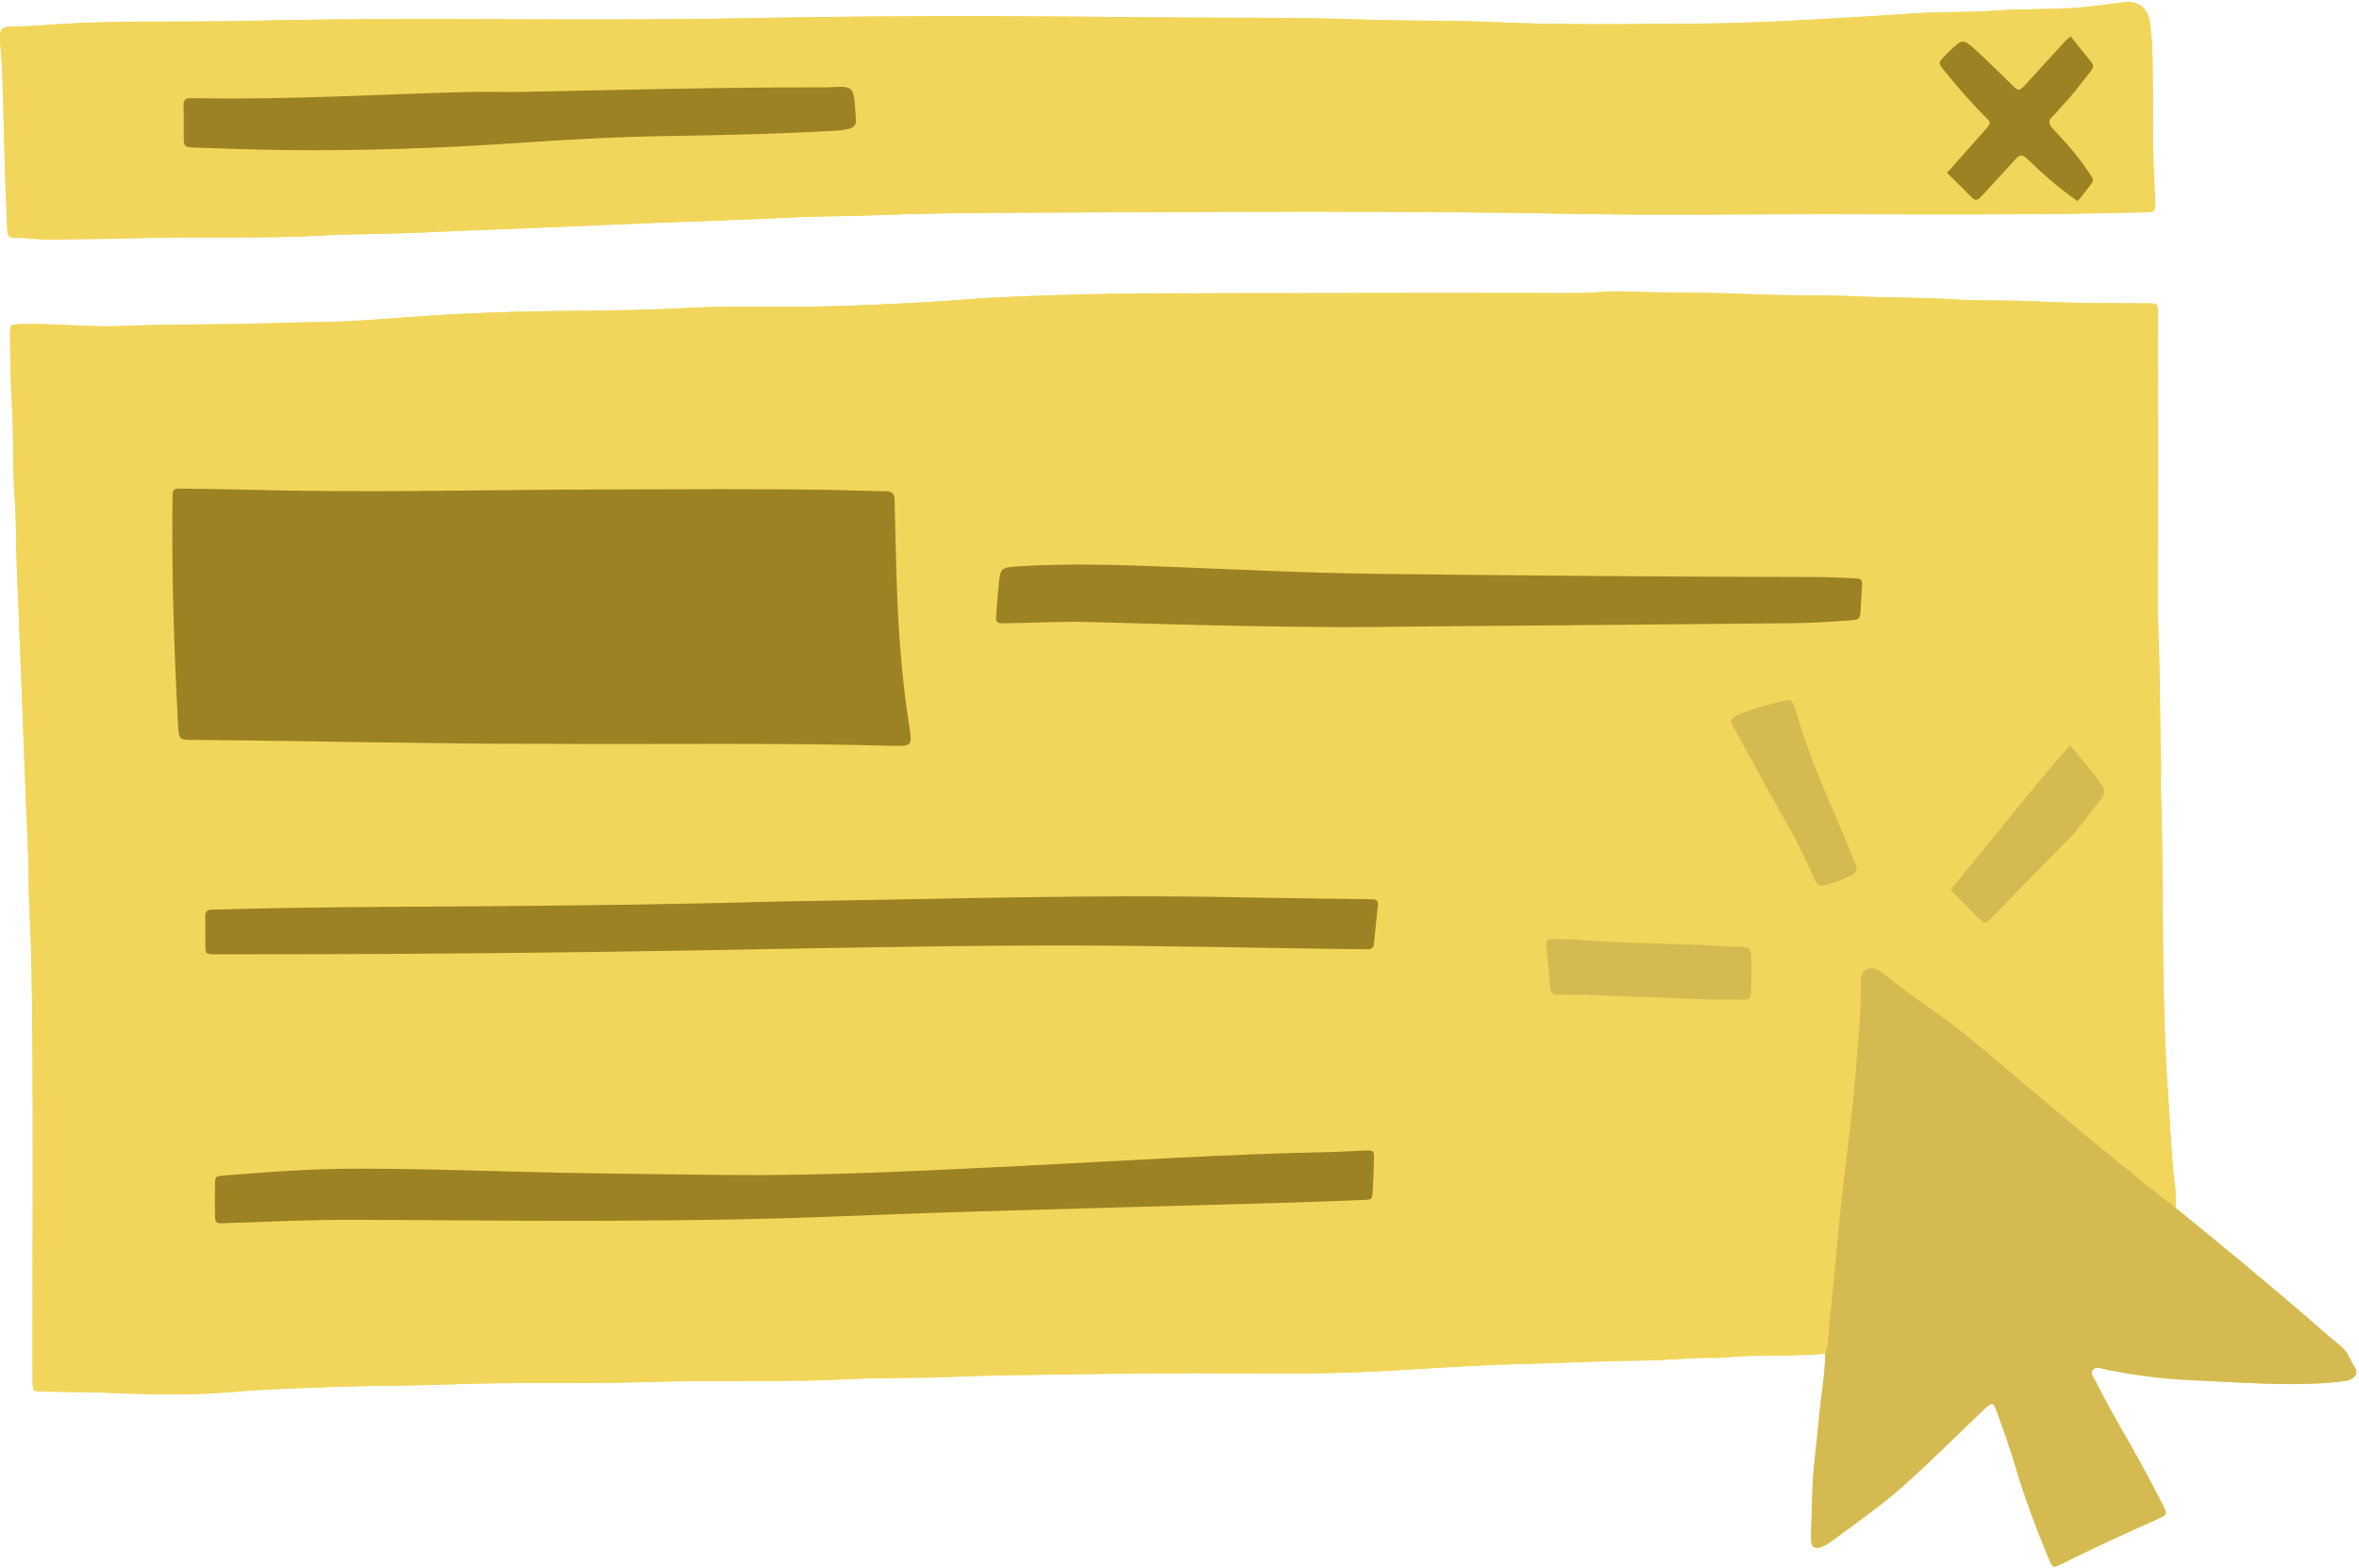 <?xml version="1.0" encoding="UTF-8" standalone="no"?><svg xmlns="http://www.w3.org/2000/svg" xmlns:xlink="http://www.w3.org/1999/xlink" fill="#000000" height="312.6" preserveAspectRatio="xMidYMid meet" version="1" viewBox="-0.0 -0.4 470.1 312.6" width="470.1" zoomAndPan="magnify"><g id="change1_1"><path d="M363.739,269.382c-6.885,0.699-13.824,0.084-20.708,0.838 c-0.167,0.018-0.337,0.027-0.506,0.022c-5.235-0.145-10.442,0.524-15.669,0.554 c-7.846,0.045-15.68,0.486-23.522,0.666c-6.985,0.16-13.975,0.581-20.952,1.012 c-7.743,0.479-15.478,0.877-23.238,0.866c-14.182-0.02-28.368-0.133-42.546,0.14 c-8.939,0.172-17.889,0.134-26.817,0.54c-6.833,0.311-13.669,0.101-20.488,0.453 c-13.158,0.678-26.329,0.127-39.481,0.559c-13.248,0.435-26.501-0.022-39.737,0.481 c-7.507,0.285-15.013,0.22-22.514,0.474c-6.989,0.236-13.989,0.436-20.953,1.027 c-7.678,0.651-15.352,0.584-23.012,0.261c-5.059-0.213-10.11-0.266-15.167-0.317 c-1.862-0.019-1.893-0.054-1.922-2.071c-0.04-2.701-0.034-5.403-0.033-8.104 c0.009-20.514,0.148-41.029-0.032-61.541c-0.068-7.755-0.14-15.525-0.524-23.271 c-0.264-5.313-0.184-10.626-0.451-15.93c-0.44-8.757-0.674-17.522-1.039-26.28 c-0.362-8.675-0.648-17.353-1.039-26.024c-0.232-5.143-0.101-10.297-0.488-15.42 c-0.447-5.902-0.135-11.813-0.503-17.701c-0.296-4.721-0.343-9.438-0.394-14.159 c-0.024-2.208,0.019-2.189,2.245-2.253c6.667-0.191,13.316,0.664,19.982,0.371 c10.034-0.441,20.082-0.197,30.11-0.574c5.48-0.206,10.965-0.141,16.436-0.454 c6.724-0.384,13.435-1.005,20.161-1.342c8.424-0.423,16.856-0.62,25.294-0.664 c6.997-0.037,14.006-0.215,20.988-0.571c10.38-0.529,20.757-0.023,31.126-0.4 c8.416-0.306,16.83-0.68,25.23-1.358c3.356-0.271,6.731-0.397,10.094-0.542 c17.963-0.775,35.941-0.604,53.914-0.644c19.079-0.043,38.157-0.051,57.236-0.008 c2.874,0.006,5.723-0.447,8.587-0.329c8.431,0.346,16.878,0.135,25.298,0.543 c7.087,0.344,14.174,0.098,21.248,0.441c6.153,0.298,12.32,0.17,18.456,0.561 c5.821,0.371,11.641,0.145,17.447,0.452c7.336,0.388,14.671,0.349,22.009,0.374 c2.156,0.007,2.19,0.036,2.192,2.308c0.012,14.773,0.001,29.547,0.013,44.32 c0.005,7.007-0.163,14.022,0.122,21.018c0.323,7.929,0.203,15.859,0.459,23.782 c0.06,1.837-0.081,3.658-0.022,5.485c0.434,13.327,0.296,26.662,0.551,39.99 c0.145,7.582,0.449,15.171,0.998,22.733c0.409,5.624,0.581,11.271,1.315,16.873 c0.163,1.246,0.058,2.527,0.076,3.793c-7.873-6.081-15.525-12.436-23.163-18.807 c-6.088-5.077-12.092-10.252-18.21-15.296c-5.541-4.568-11.719-8.267-17.201-12.899 c-0.191-0.162-0.405-0.315-0.634-0.41c-2.16-0.89-3.57,0.008-3.536,2.265 c0.061,4.138-0.2,8.26-0.563,12.378c-0.385,4.365-0.686,8.738-1.158,13.093 c-0.716,6.614-1.617,13.209-2.314,19.825c-0.794,7.538-1.371,15.1-2.215,22.631 C364.343,265.218,364.491,267.368,363.739,269.382z M108.438,147.853 c23.045,0.154,46.093-0.253,69.136,0.395c4.198,0.118,4.252,0.04,3.608-4.021 c-1.656-10.442-2.304-20.963-2.574-31.516c-0.114-4.472-0.265-8.944-0.329-13.416 c-0.018-1.285-0.476-1.769-1.78-1.78c-3.544-0.03-7.086-0.208-10.63-0.267 c-15.195-0.252-30.391-0.117-45.587-0.089c-23.298,0.042-46.594,0.695-69.893,0.074 c-4.81-0.128-9.622-0.168-14.433-0.253c-0.884-0.015-1.545-0.061-1.565,1.275 c-0.233,15.201,0.284,30.382,1.073,45.558c0.172,3.302,0.174,3.302,3.585,3.275 c0.422-0.003,0.844,0.006,1.266,0.01C63.025,147.271,85.728,147.886,108.438,147.853z M157.368,179.234c-20.713,0.585-41.897,0.87-63.083,1.008c-16.712,0.109-33.425,0.138-50.133,0.619 c-0.591,0.017-1.182,0.06-1.772,0.039c-1.051-0.038-1.524,0.369-1.48,1.49 c0.07,1.77,0.001,3.545,0.018,5.317c0.02,2.063,0.033,2.097,2.088,2.101 c5.571,0.013,11.142-0.002,16.713-0.013c25.407-0.047,50.813-0.29,76.215-0.723 c24.136-0.412,48.27-0.962,72.411-1.021c20.513-0.05,41.018,0.478,61.527,0.734 c0.844,0.011,1.689-0.016,2.532,0.017c0.787,0.031,1.305-0.219,1.391-1.076 c0.262-2.602,0.533-5.204,0.793-7.806c0.076-0.762-0.343-1.063-1.049-1.076 c-0.591-0.011-1.181-0.03-1.772-0.038c-8.187-0.116-16.374-0.183-24.559-0.356 C217.409,177.822,187.624,178.833,157.368,179.234z M158.038,242.369 c12.398-0.447,24.794-0.951,37.194-1.327c19.824-0.6,39.651-1.105,59.477-1.671 c5.652-0.161,11.302-0.383,16.953-0.6c1.792-0.069,1.808-0.103,1.895-1.873 c0.103-2.107,0.211-4.215,0.245-6.324c0.026-1.632-0.035-1.689-1.733-1.645 c-2.362,0.061-4.721,0.251-7.082,0.297c-20.594,0.402-41.145,1.752-61.711,2.767 c-19.642,0.97-39.278,2.003-58.953,1.796c-9.199-0.096-18.398-0.223-27.597-0.36 c-15.19-0.226-30.37-0.905-45.565-0.893c-8.871,0.007-17.707,0.642-26.54,1.362 c-1.732,0.141-1.75,0.165-1.787,1.999c-0.031,1.519-0.004,3.038-0.006,4.558 c-0.004,3.39-0.094,3.004,3.058,2.899c8.435-0.282,16.866-0.672,25.31-0.631 C100.143,242.863,129.093,243.22,158.038,242.369z M281.872,124.478 c26.456-0.227,50.845-0.416,75.233-0.665c3.794-0.039,7.589-0.287,11.376-0.55 c2.216-0.154,2.205-0.254,2.32-2.375c0.068-1.264,0.144-2.527,0.225-3.79 c0.136-2.127,0.14-2.159-1.903-2.251c-2.529-0.114-5.06-0.233-7.59-0.237 c-28.778-0.046-57.554-0.289-86.329-0.623c-14.178-0.165-28.339-0.865-42.505-1.425 c-9.784-0.387-19.565-0.703-29.352-0.104c-4.018,0.246-4.019,0.224-4.356,4.108 c-0.029,0.336-0.075,0.671-0.102,1.007c-0.133,1.681-0.257,3.363-0.395,5.044 c-0.069,0.85,0.294,1.256,1.158,1.221c0.59-0.024,1.181-0.015,1.772-0.025 c5.231-0.091,10.468-0.389,15.692-0.238C239.387,124.217,261.656,124.851,281.872,124.478z M341.615,198.855c1.518,0,3.628-0.031,5.735,0.013c1.034,0.022,1.602-0.333,1.608-1.421 c0.013-2.362,0.107-4.726,0.036-7.085c-0.049-1.646-0.494-2.065-2.203-2.062 c-2.787,0.006-5.553-0.292-8.33-0.392c-8.253-0.297-16.514-0.372-24.752-1.035 c-1.427-0.115-2.866-0.078-4.3-0.13c-0.956-0.035-1.395,0.34-1.287,1.352 c0.295,2.762,0.618,5.523,0.789,8.294c0.079,1.287,0.699,1.513,1.78,1.496 c2.109-0.033,4.22-0.049,6.327,0.026C325.02,198.197,333.02,198.522,341.615,198.855z M412.499,148.155c-8.293,9.435-15.84,19.212-23.785,28.787c1.834,1.852,3.642,3.714,5.491,5.535 c1.378,1.358,1.416,1.349,2.745-0.008c5.124-5.233,10.205-10.509,15.37-15.7 c2.329-2.341,4.015-5.179,6.198-7.626c0.88-0.987,1.083-2.027,0.258-3.2 C416.89,153.266,414.756,150.803,412.499,148.155z M363.22,176.123 c2.022-0.317,3.826-1.222,5.663-2.067c1.205-0.554,1.358-1.328,0.809-2.415 c-0.189-0.374-0.328-0.775-0.483-1.166c-2.944-7.431-6.418-14.645-9.079-22.19 c-0.895-2.537-1.706-5.105-2.469-7.684c-0.309-1.045-0.747-1.7-1.927-1.4 c-3.261,0.827-6.53,1.626-9.626,2.99c-1.049,0.462-1.462,1.069-0.762,2.138 c0.275,0.421,0.468,0.895,0.712,1.337c3.499,6.336,6.974,12.686,10.513,19 c1.814,3.236,3.458,6.547,4.932,9.948C361.831,175.376,362.067,176.274,363.22,176.123z M363.367,42.285 c-16.29,0-32.585,0.262-48.869-0.053c-37.13-0.718-74.26-0.365-111.39-0.245 c-9.863,0.032-19.74,0.15-29.596,0.538c-5.563,0.218-11.13,0.164-16.685,0.446 c-8.67,0.439-17.345,0.709-26.018,1.038c-8.082,0.306-16.162,0.681-24.244,1.018 c-8.673,0.361-17.348,0.659-26.017,1.046c-5.311,0.237-10.625,0.133-15.925,0.44 c-12.731,0.738-25.477,0.172-38.206,0.57c-5.397,0.169-10.79,0.141-16.183,0.276 c-2.457,0.062-4.872-0.442-7.32-0.346c-1.124,0.044-1.422-0.541-1.454-1.558 c-0.096-3.031-0.299-6.058-0.39-9.089c-0.233-7.754-0.382-15.512-0.669-23.264 c-0.078-2.098-0.376-4.19-0.402-6.301C-0.016,5.506,0.507,4.961,1.783,4.948 c3.033-0.03,6.055-0.268,9.082-0.477C23.836,3.575,36.839,4.082,49.822,3.76 c32.908-0.817,65.825,0.131,98.728-0.519c26.667-0.527,53.33-0.477,79.99-0.185 c14.763,0.162,29.534-0.056,44.287,0.472c8.182,0.293,16.366,0.092,24.536,0.47 c14.256,0.66,28.514,0.407,42.769,0.284c8.422-0.073,16.845-0.528,25.256-1.012 c5.631-0.324,11.264-0.664,16.89-1.043c5.144-0.347,10.296-0.093,15.414-0.496 c6.558-0.516,13.154-0.063,19.689-0.934c1.834-0.244,3.676-0.434,5.506-0.709 c3.466-0.52,5.196,1.312,5.54,4.03c0.274,2.17,0.472,4.36,0.513,6.545 c0.096,5.063,0.133,10.128,0.085,15.192c-0.043,4.558,0.282,9.098,0.434,13.647 c0.079,2.381,0.017,2.364-2.307,2.423C405.894,42.464,384.63,42.319,363.367,42.285z M103.081,17.931 c-3.459,0-6.919-0.079-10.376,0.013c-17.795,0.474-35.575,1.574-53.389,1.229 c-0.422-0.008-0.846,0.03-1.265,0c-1.068-0.076-1.52,0.354-1.48,1.469 c0.072,2.023,0.035,4.05,0.048,6.075c0.014,2.136,0.014,2.214,2.255,2.294 c5.817,0.208,11.637,0.42,17.457,0.49c15.616,0.186,31.214-0.334,46.795-1.403 c10.186-0.699,20.384-1.256,30.592-1.398c10.886-0.151,21.765-0.435,32.635-1.039 c1.013-0.056,2.016-0.147,2.997-0.438c0.848-0.251,1.28-0.772,1.216-1.663 c-0.108-1.513-0.138-3.039-0.362-4.536c-0.249-1.663-0.843-2.1-2.577-2.12 c-1.095-0.013-2.192,0.108-3.288,0.106C143.916,16.978,123.501,17.516,103.081,17.931z M412.64,6.85 c-0.408,0.346-0.754,0.582-1.029,0.882c-2.565,2.796-5.118,5.603-7.675,8.405 c-1.608,1.762-1.596,1.749-3.236,0.146c-2.17-2.122-4.32-4.267-6.555-6.32 c-3.011-2.767-3.042-2.733-5.856,0.039c-0.18,0.178-0.361,0.355-0.539,0.534 c-1.554,1.569-1.565,1.578-0.237,3.224c2.437,3.02,4.995,5.935,7.695,8.724 c1.591,1.643,1.884,1.334,0.07,3.371c-2.403,2.699-4.798,5.405-7.266,8.187 c1.717,1.709,3.344,3.285,4.918,4.913c0.753,0.779,1.289,0.474,1.877-0.169 c1.99-2.178,4.013-4.327,5.985-6.521c1.973-2.195,1.951-2.211,4.076-0.171 c2.851,2.735,5.844,5.295,9.159,7.594c0.57-0.699,1.072-1.263,1.517-1.87 c1.891-2.579,2.11-1.814,0.151-4.688c-1.905-2.794-4.193-5.284-6.49-7.751 c-0.907-0.974-1.183-1.732-0.062-2.696c0.571-0.49,1.011-1.129,1.532-1.681 c2.086-2.212,3.975-4.586,5.806-7.01c0.457-0.605,1.004-1.131,0.307-1.966 C415.389,10.352,414.055,8.625,412.64,6.85z M363.739,269.382c0.752-2.014,0.603-4.164,0.836-6.242 c0.845-7.532,1.422-15.093,2.215-22.631c0.697-6.616,1.597-13.21,2.314-19.825 c0.472-4.355,0.773-8.729,1.158-13.093c0.363-4.118,0.624-8.24,0.563-12.378 c-0.033-2.257,1.376-3.155,3.536-2.265c0.229,0.094,0.443,0.248,0.634,0.41 c5.482,4.633,11.66,8.331,17.201,12.899c6.118,5.043,12.122,10.218,18.21,15.296 c7.638,6.371,15.289,12.726,23.163,18.807c4.304,3.522,8.627,7.02,12.905,10.574 c4.018,3.338,7.994,6.725,11.974,10.108c2.696,2.292,5.324,4.667,8.064,6.905 c1.439,1.176,1.888,2.931,2.857,4.373c0.703,1.047-0.349,2.3-1.963,2.52 c-1.585,0.216-3.181,0.373-4.778,0.464c-8.44,0.479-16.863-0.228-25.282-0.579 c-6.041-0.252-12.075-0.995-18.022-2.251c-0.767-0.162-1.78-0.575-2.33,0.255 c-0.471,0.711,0.25,1.43,0.574,2.086c3.025,6.13,6.645,11.935,9.873,17.954 c1.236,2.304,2.461,4.615,3.638,6.949c0.81,1.606,0.733,1.806-0.785,2.492 c-6.532,2.952-13.078,5.872-19.476,9.111c-1.678,0.85-1.762,0.828-2.546-1.062 c-2.455-5.92-4.722-11.911-6.556-18.056c-1.182-3.96-2.521-7.866-3.976-11.732 c-0.471-1.251-0.77-1.322-1.765-0.513c-0.522,0.425-0.982,0.925-1.47,1.392 c-4.571,4.372-9.08,8.811-13.728,13.1c-5.027,4.639-10.647,8.542-16.145,12.589 c-0.338,0.248-0.717,0.447-1.094,0.633c-1.943,0.957-2.728,0.385-2.645-1.854 c0.115-3.098,0.185-6.198,0.279-9.298c0.138-4.55,0.863-9.046,1.247-13.572 C362.803,278.419,363.664,273.939,363.739,269.382z M347.35,198.869c1.034,0.022,1.602-0.333,1.608-1.421 c0.013-2.362,0.107-4.726,0.036-7.085c-0.049-1.646-0.494-2.065-2.203-2.062 c-2.787,0.006-5.553-0.292-8.33-0.392c-8.253-0.297-16.514-0.372-24.752-1.035 c-1.427-0.115-2.866-0.078-4.3-0.13c-0.956-0.035-1.395,0.34-1.287,1.352 c0.295,2.762,0.618,5.523,0.789,8.294c0.079,1.287,0.699,1.513,1.78,1.496 c2.109-0.033,4.22-0.049,6.327,0.026c8.001,0.286,16.002,0.611,24.596,0.945 C343.133,198.855,345.242,198.825,347.35,198.869z M388.714,176.942c1.834,1.852,3.642,3.714,5.491,5.535 c1.378,1.358,1.416,1.349,2.745-0.008c5.124-5.233,10.205-10.509,15.37-15.7 c2.329-2.341,4.015-5.179,6.198-7.626c0.88-0.987,1.083-2.027,0.258-3.2 c-1.885-2.677-4.02-5.141-6.277-7.789C404.206,157.589,396.658,167.367,388.714,176.942z M368.882,174.056c1.205-0.554,1.358-1.328,0.809-2.415c-0.189-0.374-0.328-0.775-0.483-1.166 c-2.944-7.431-6.418-14.645-9.079-22.19c-0.895-2.537-1.706-5.105-2.469-7.684 c-0.309-1.045-0.747-1.7-1.927-1.4c-3.261,0.827-6.53,1.626-9.626,2.99 c-1.049,0.462-1.462,1.069-0.762,2.138c0.275,0.421,0.468,0.895,0.712,1.337 c3.499,6.336,6.974,12.686,10.513,19c1.814,3.236,3.458,6.547,4.932,9.948 c0.33,0.762,0.566,1.66,1.719,1.508C365.241,175.806,367.046,174.9,368.882,174.056z M108.438,147.853c-22.71,0.033-45.413-0.582-68.121-0.756c-0.422-0.003-0.844-0.013-1.266-0.01 c-3.411,0.026-3.413,0.027-3.585-3.275c-0.789-15.176-1.306-30.357-1.073-45.558 c0.02-1.336,0.681-1.29,1.565-1.275c4.811,0.084,9.623,0.124,14.433,0.253 c23.299,0.621,46.595-0.032,69.893-0.074c15.196-0.028,30.392-0.163,45.587,0.089 c3.544,0.059,7.086,0.237,10.63,0.267c1.304,0.011,1.761,0.495,1.78,1.78 c0.064,4.473,0.214,8.944,0.329,13.416c0.27,10.553,0.918,21.074,2.574,31.516 c0.644,4.061,0.589,4.139-3.608,4.021C154.532,147.6,131.483,148.007,108.438,147.853z M94.285,180.242c-16.712,0.109-33.425,0.138-50.133,0.619c-0.591,0.017-1.182,0.06-1.772,0.039 c-1.051-0.038-1.524,0.369-1.48,1.49c0.07,1.77,0.001,3.545,0.018,5.317 c0.02,2.063,0.033,2.097,2.088,2.101c5.571,0.013,11.142-0.002,16.713-0.013 c25.407-0.047,50.813-0.29,76.215-0.723c24.136-0.412,48.27-0.962,72.411-1.021 c20.513-0.05,41.018,0.478,61.527,0.734c0.844,0.011,1.689-0.016,2.532,0.017 c0.787,0.031,1.305-0.219,1.391-1.076c0.262-2.602,0.533-5.204,0.793-7.806 c0.076-0.762-0.343-1.063-1.049-1.076c-0.591-0.011-1.181-0.03-1.772-0.038 c-8.187-0.116-16.374-0.183-24.559-0.356c-29.801-0.628-59.586,0.383-89.842,0.784 C136.654,179.819,115.471,180.104,94.285,180.242z M195.232,241.042 c19.824-0.6,39.651-1.105,59.477-1.671c5.652-0.161,11.302-0.383,16.953-0.6 c1.792-0.069,1.808-0.103,1.895-1.873c0.103-2.107,0.211-4.215,0.245-6.324 c0.026-1.632-0.035-1.689-1.733-1.645c-2.362,0.061-4.721,0.251-7.082,0.297 c-20.594,0.402-41.145,1.752-61.711,2.767c-19.642,0.97-39.278,2.003-58.953,1.796 c-9.199-0.096-18.398-0.223-27.597-0.36c-15.19-0.226-30.37-0.905-45.565-0.893 c-8.871,0.007-17.707,0.642-26.54,1.362c-1.732,0.141-1.75,0.165-1.787,1.999 c-0.031,1.519-0.004,3.038-0.006,4.558c-0.004,3.39-0.094,3.004,3.058,2.899 c8.435-0.282,16.866-0.672,25.31-0.631c28.949,0.14,57.899,0.497,86.844-0.354 C170.436,241.922,182.832,241.418,195.232,241.042z M357.105,123.813 c3.794-0.039,7.589-0.287,11.376-0.55c2.216-0.154,2.205-0.254,2.32-2.375 c0.068-1.264,0.144-2.527,0.225-3.79c0.136-2.127,0.14-2.159-1.903-2.251 c-2.529-0.114-5.06-0.233-7.59-0.237c-28.778-0.046-57.554-0.289-86.329-0.623 c-14.178-0.165-28.339-0.865-42.505-1.425c-9.784-0.387-19.565-0.703-29.352-0.104 c-4.018,0.246-4.019,0.224-4.356,4.108c-0.029,0.336-0.075,0.671-0.102,1.007 c-0.133,1.681-0.257,3.363-0.395,5.044c-0.069,0.85,0.294,1.256,1.158,1.221 c0.59-0.024,1.181-0.015,1.772-0.025c5.231-0.091,10.468-0.389,15.692-0.238 c22.271,0.643,44.54,1.277,64.756,0.903C308.329,124.251,332.717,124.061,357.105,123.813z M92.705,17.945c-17.795,0.474-35.575,1.574-53.389,1.229c-0.422-0.008-0.846,0.03-1.265,0 c-1.068-0.076-1.52,0.354-1.48,1.469c0.072,2.023,0.035,4.05,0.048,6.075 c0.014,2.136,0.014,2.214,2.255,2.294c5.817,0.208,11.637,0.42,17.457,0.49 c15.616,0.186,31.214-0.334,46.795-1.403c10.186-0.699,20.384-1.256,30.592-1.398 c10.886-0.151,21.765-0.435,32.635-1.039c1.013-0.056,2.016-0.147,2.997-0.438 c0.848-0.251,1.28-0.772,1.216-1.663c-0.108-1.513-0.138-3.039-0.362-4.536 c-0.249-1.663-0.843-2.1-2.577-2.12c-1.095-0.013-2.192,0.108-3.288,0.106 c-20.422-0.032-40.837,0.507-61.257,0.922C99.622,17.931,96.161,17.853,92.705,17.945z M411.61,7.732 c-2.565,2.796-5.118,5.603-7.675,8.405c-1.608,1.762-1.596,1.749-3.236,0.146 c-2.17-2.122-4.32-4.267-6.555-6.32c-3.011-2.767-3.042-2.733-5.856,0.039 c-0.18,0.178-0.361,0.355-0.539,0.534c-1.554,1.569-1.565,1.578-0.237,3.224 c2.437,3.02,4.995,5.935,7.695,8.724c1.591,1.643,1.884,1.334,0.07,3.371 c-2.403,2.699-4.798,5.405-7.266,8.187c1.717,1.709,3.344,3.285,4.918,4.913 c0.753,0.779,1.289,0.474,1.877-0.169c1.99-2.178,4.013-4.327,5.985-6.521 c1.973-2.195,1.951-2.211,4.076-0.171c2.851,2.735,5.844,5.295,9.159,7.594 c0.57-0.699,1.072-1.263,1.517-1.87c1.891-2.579,2.11-1.814,0.151-4.688 c-1.905-2.794-4.193-5.284-6.49-7.751c-0.907-0.974-1.183-1.732-0.062-2.696 c0.571-0.49,1.011-1.129,1.532-1.681c2.086-2.212,3.975-4.586,5.806-7.01 c0.457-0.605,1.004-1.131,0.307-1.966c-1.397-1.675-2.732-3.402-4.147-5.176 C412.232,7.196,411.886,7.432,411.61,7.732z" fill="#f1d65b"/></g><g id="change1_2"><path d="M363.739,269.382c-6.885,0.699-13.824,0.084-20.708,0.838 c-0.167,0.018-0.337,0.027-0.506,0.022c-5.235-0.145-10.442,0.524-15.669,0.554 c-7.846,0.045-15.68,0.486-23.522,0.666c-6.985,0.16-13.975,0.581-20.952,1.012 c-7.743,0.479-15.478,0.877-23.238,0.866c-14.182-0.02-28.368-0.133-42.546,0.14 c-8.939,0.172-17.889,0.134-26.817,0.54c-6.833,0.311-13.669,0.101-20.488,0.453 c-13.158,0.678-26.329,0.127-39.481,0.559c-13.248,0.435-26.501-0.022-39.737,0.481 c-7.507,0.285-15.013,0.22-22.514,0.474c-6.989,0.236-13.989,0.436-20.953,1.027 c-7.678,0.651-15.352,0.584-23.012,0.261c-5.059-0.213-10.11-0.266-15.167-0.317 c-1.862-0.019-1.893-0.054-1.922-2.071c-0.04-2.701-0.034-5.403-0.033-8.104 c0.009-20.514,0.148-41.029-0.032-61.541c-0.068-7.755-0.14-15.525-0.524-23.271 c-0.264-5.313-0.184-10.626-0.451-15.93c-0.44-8.757-0.674-17.522-1.039-26.28 c-0.362-8.675-0.648-17.353-1.039-26.024c-0.232-5.143-0.101-10.297-0.488-15.42 c-0.447-5.902-0.135-11.813-0.503-17.701c-0.296-4.721-0.343-9.438-0.394-14.159 c-0.024-2.208,0.019-2.189,2.245-2.253c6.667-0.191,13.316,0.664,19.982,0.371 c10.034-0.441,20.082-0.197,30.11-0.574c5.48-0.206,10.965-0.141,16.436-0.454 c6.724-0.384,13.435-1.005,20.161-1.342c8.424-0.423,16.856-0.62,25.294-0.664 c6.997-0.037,14.006-0.215,20.988-0.571c10.38-0.529,20.757-0.023,31.126-0.4 c8.416-0.306,16.83-0.68,25.23-1.358c3.356-0.271,6.731-0.397,10.094-0.542 c17.963-0.775,35.941-0.604,53.914-0.644c19.079-0.043,38.157-0.051,57.236-0.008 c2.874,0.006,5.723-0.447,8.587-0.329c8.431,0.346,16.878,0.135,25.298,0.543 c7.087,0.344,14.174,0.098,21.248,0.441c6.153,0.298,12.32,0.17,18.456,0.561 c5.821,0.371,11.641,0.145,17.447,0.452c7.336,0.388,14.671,0.349,22.009,0.374 c2.156,0.007,2.19,0.036,2.192,2.308c0.012,14.773,0.001,29.547,0.013,44.32 c0.005,7.007-0.163,14.022,0.122,21.018c0.323,7.929,0.203,15.859,0.459,23.782 c0.06,1.837-0.081,3.658-0.022,5.485c0.434,13.327,0.296,26.662,0.551,39.99 c0.145,7.582,0.449,15.171,0.998,22.733c0.409,5.624,0.581,11.271,1.315,16.873 c0.163,1.246,0.058,2.527,0.076,3.793c-7.873-6.081-15.525-12.436-23.163-18.807 c-6.088-5.077-12.092-10.252-18.21-15.296c-5.541-4.568-11.719-8.267-17.201-12.899 c-0.191-0.162-0.405-0.315-0.634-0.41c-2.16-0.89-3.57,0.008-3.536,2.265 c0.061,4.138-0.2,8.26-0.563,12.378c-0.385,4.365-0.686,8.738-1.158,13.093 c-0.716,6.614-1.617,13.209-2.314,19.825c-0.794,7.538-1.371,15.1-2.215,22.631 C364.343,265.218,364.491,267.368,363.739,269.382z M108.438,147.853 c23.045,0.154,46.093-0.253,69.136,0.395c4.198,0.118,4.252,0.04,3.608-4.021 c-1.656-10.442-2.304-20.963-2.574-31.516c-0.114-4.472-0.265-8.944-0.329-13.416 c-0.018-1.285-0.476-1.769-1.78-1.78c-3.544-0.03-7.086-0.208-10.63-0.267 c-15.195-0.252-30.391-0.117-45.587-0.089c-23.298,0.042-46.594,0.695-69.893,0.074 c-4.81-0.128-9.622-0.168-14.433-0.253c-0.884-0.015-1.545-0.061-1.565,1.275 c-0.233,15.201,0.284,30.382,1.073,45.558c0.172,3.302,0.174,3.302,3.585,3.275 c0.422-0.003,0.844,0.006,1.266,0.01C63.025,147.271,85.728,147.886,108.438,147.853z M157.368,179.234c-20.713,0.585-41.897,0.87-63.083,1.008c-16.712,0.109-33.425,0.138-50.133,0.619 c-0.591,0.017-1.182,0.06-1.772,0.039c-1.051-0.038-1.524,0.369-1.48,1.49 c0.07,1.77,0.001,3.545,0.018,5.317c0.02,2.063,0.033,2.097,2.088,2.101 c5.571,0.013,11.142-0.002,16.713-0.013c25.407-0.047,50.813-0.29,76.215-0.723 c24.136-0.412,48.27-0.962,72.411-1.021c20.513-0.05,41.018,0.478,61.527,0.734 c0.844,0.011,1.689-0.016,2.532,0.017c0.787,0.031,1.305-0.219,1.391-1.076 c0.262-2.602,0.533-5.204,0.793-7.806c0.076-0.762-0.343-1.063-1.049-1.076 c-0.591-0.011-1.181-0.03-1.772-0.038c-8.187-0.116-16.374-0.183-24.559-0.356 C217.409,177.822,187.624,178.833,157.368,179.234z M158.038,242.369 c12.398-0.447,24.794-0.951,37.194-1.327c19.824-0.6,39.651-1.105,59.477-1.671 c5.652-0.161,11.302-0.383,16.953-0.6c1.792-0.069,1.808-0.103,1.895-1.873 c0.103-2.107,0.211-4.215,0.245-6.324c0.026-1.632-0.035-1.689-1.733-1.645 c-2.362,0.061-4.721,0.251-7.082,0.297c-20.594,0.402-41.145,1.752-61.711,2.767 c-19.642,0.97-39.278,2.003-58.953,1.796c-9.199-0.096-18.398-0.223-27.597-0.36 c-15.19-0.226-30.37-0.905-45.565-0.893c-8.871,0.007-17.707,0.642-26.54,1.362 c-1.732,0.141-1.75,0.165-1.787,1.999c-0.031,1.519-0.004,3.038-0.006,4.558 c-0.004,3.39-0.094,3.004,3.058,2.899c8.435-0.282,16.866-0.672,25.31-0.631 C100.143,242.863,129.093,243.22,158.038,242.369z M281.872,124.478 c26.456-0.227,50.845-0.416,75.233-0.665c3.794-0.039,7.589-0.287,11.376-0.55 c2.216-0.154,2.205-0.254,2.32-2.375c0.068-1.264,0.144-2.527,0.225-3.79 c0.136-2.127,0.14-2.159-1.903-2.251c-2.529-0.114-5.06-0.233-7.59-0.237 c-28.778-0.046-57.554-0.289-86.329-0.623c-14.178-0.165-28.339-0.865-42.505-1.425 c-9.784-0.387-19.565-0.703-29.352-0.104c-4.018,0.246-4.019,0.224-4.356,4.108 c-0.029,0.336-0.075,0.671-0.102,1.007c-0.133,1.681-0.257,3.363-0.395,5.044 c-0.069,0.85,0.294,1.256,1.158,1.221c0.59-0.024,1.181-0.015,1.772-0.025 c5.231-0.091,10.468-0.389,15.692-0.238C239.387,124.217,261.656,124.851,281.872,124.478z M341.615,198.855c1.518,0,3.628-0.031,5.735,0.013c1.034,0.022,1.602-0.333,1.608-1.421 c0.013-2.362,0.107-4.726,0.036-7.085c-0.049-1.646-0.494-2.065-2.203-2.062 c-2.787,0.006-5.553-0.292-8.33-0.392c-8.253-0.297-16.514-0.372-24.752-1.035 c-1.427-0.115-2.866-0.078-4.3-0.13c-0.956-0.035-1.395,0.34-1.287,1.352 c0.295,2.762,0.618,5.523,0.789,8.294c0.079,1.287,0.699,1.513,1.78,1.496 c2.109-0.033,4.22-0.049,6.327,0.026C325.02,198.197,333.02,198.522,341.615,198.855z M412.499,148.155c-8.293,9.435-15.84,19.212-23.785,28.787c1.834,1.852,3.642,3.714,5.491,5.535 c1.378,1.358,1.416,1.349,2.745-0.008c5.124-5.233,10.205-10.509,15.37-15.7 c2.329-2.341,4.015-5.179,6.198-7.626c0.88-0.987,1.083-2.027,0.258-3.2 C416.89,153.266,414.756,150.803,412.499,148.155z M363.22,176.123 c2.022-0.317,3.826-1.222,5.663-2.067c1.205-0.554,1.358-1.328,0.809-2.415 c-0.189-0.374-0.328-0.775-0.483-1.166c-2.944-7.431-6.418-14.645-9.079-22.19 c-0.895-2.537-1.706-5.105-2.469-7.684c-0.309-1.045-0.747-1.7-1.927-1.4 c-3.261,0.827-6.53,1.626-9.626,2.99c-1.049,0.462-1.462,1.069-0.762,2.138 c0.275,0.421,0.468,0.895,0.712,1.337c3.499,6.336,6.974,12.686,10.513,19 c1.814,3.236,3.458,6.547,4.932,9.948C361.831,175.376,362.067,176.274,363.22,176.123z M363.367,42.285 c-16.29,0-32.585,0.262-48.869-0.053c-37.13-0.718-74.26-0.365-111.39-0.245 c-9.863,0.032-19.74,0.15-29.596,0.538c-5.563,0.218-11.13,0.164-16.685,0.446 c-8.67,0.439-17.345,0.709-26.018,1.038c-8.082,0.306-16.162,0.681-24.244,1.018 c-8.673,0.361-17.348,0.659-26.017,1.046c-5.311,0.237-10.625,0.133-15.925,0.44 c-12.731,0.738-25.477,0.172-38.206,0.57c-5.397,0.169-10.79,0.141-16.183,0.276 c-2.457,0.062-4.872-0.442-7.32-0.346c-1.124,0.044-1.422-0.541-1.454-1.558 c-0.096-3.031-0.299-6.058-0.39-9.089c-0.233-7.754-0.382-15.512-0.669-23.264 c-0.078-2.098-0.376-4.19-0.402-6.301C-0.016,5.506,0.507,4.961,1.783,4.948 c3.033-0.03,6.055-0.268,9.082-0.477C23.836,3.575,36.839,4.082,49.822,3.76 c32.908-0.817,65.825,0.131,98.728-0.519c26.667-0.527,53.33-0.477,79.99-0.185 c14.763,0.162,29.534-0.056,44.287,0.472c8.182,0.293,16.366,0.092,24.536,0.47 c14.256,0.66,28.514,0.407,42.769,0.284c8.422-0.073,16.845-0.528,25.256-1.012 c5.631-0.324,11.264-0.664,16.89-1.043c5.144-0.347,10.296-0.093,15.414-0.496 c6.558-0.516,13.154-0.063,19.689-0.934c1.834-0.244,3.676-0.434,5.506-0.709 c3.466-0.52,5.196,1.312,5.54,4.03c0.274,2.17,0.472,4.36,0.513,6.545 c0.096,5.063,0.133,10.128,0.085,15.192c-0.043,4.558,0.282,9.098,0.434,13.647 c0.079,2.381,0.017,2.364-2.307,2.423C405.894,42.464,384.63,42.319,363.367,42.285z M103.081,17.931 c-3.459,0-6.919-0.079-10.376,0.013c-17.795,0.474-35.575,1.574-53.389,1.229 c-0.422-0.008-0.846,0.03-1.265,0c-1.068-0.076-1.52,0.354-1.48,1.469 c0.072,2.023,0.035,4.05,0.048,6.075c0.014,2.136,0.014,2.214,2.255,2.294 c5.817,0.208,11.637,0.42,17.457,0.49c15.616,0.186,31.214-0.334,46.795-1.403 c10.186-0.699,20.384-1.256,30.592-1.398c10.886-0.151,21.765-0.435,32.635-1.039 c1.013-0.056,2.016-0.147,2.997-0.438c0.848-0.251,1.28-0.772,1.216-1.663 c-0.108-1.513-0.138-3.039-0.362-4.536c-0.249-1.663-0.843-2.1-2.577-2.12 c-1.095-0.013-2.192,0.108-3.288,0.106C143.916,16.978,123.501,17.516,103.081,17.931z M412.64,6.85 c-0.408,0.346-0.754,0.582-1.029,0.882c-2.565,2.796-5.118,5.603-7.675,8.405 c-1.608,1.762-1.596,1.749-3.236,0.146c-2.17-2.122-4.32-4.267-6.555-6.32 c-3.011-2.767-3.042-2.733-5.856,0.039c-0.18,0.178-0.361,0.355-0.539,0.534 c-1.554,1.569-1.565,1.578-0.237,3.224c2.437,3.02,4.995,5.935,7.695,8.724 c1.591,1.643,1.884,1.334,0.07,3.371c-2.403,2.699-4.798,5.405-7.266,8.187 c1.717,1.709,3.344,3.285,4.918,4.913c0.753,0.779,1.289,0.474,1.877-0.169 c1.99-2.178,4.013-4.327,5.985-6.521c1.973-2.195,1.951-2.211,4.076-0.171 c2.851,2.735,5.844,5.295,9.159,7.594c0.57-0.699,1.072-1.263,1.517-1.87 c1.891-2.579,2.11-1.814,0.151-4.688c-1.905-2.794-4.193-5.284-6.49-7.751 c-0.907-0.974-1.183-1.732-0.062-2.696c0.571-0.49,1.011-1.129,1.532-1.681 c2.086-2.212,3.975-4.586,5.806-7.01c0.457-0.605,1.004-1.131,0.307-1.966 C415.389,10.352,414.055,8.625,412.64,6.85z" fill="#f1d65b"/></g><g id="change2_1"><path d="M363.739,269.382c0.752-2.014,0.603-4.164,0.836-6.242 c0.845-7.532,1.422-15.093,2.215-22.631c0.697-6.616,1.597-13.21,2.314-19.825 c0.472-4.355,0.773-8.729,1.158-13.093c0.363-4.118,0.624-8.24,0.563-12.378 c-0.033-2.257,1.376-3.155,3.536-2.265c0.229,0.094,0.443,0.248,0.634,0.41 c5.482,4.633,11.66,8.331,17.201,12.899c6.118,5.043,12.122,10.218,18.21,15.296 c7.638,6.371,15.289,12.726,23.163,18.807c4.304,3.522,8.627,7.02,12.905,10.574 c4.018,3.338,7.994,6.725,11.974,10.108c2.696,2.292,5.324,4.667,8.064,6.905 c1.439,1.176,1.888,2.931,2.857,4.373c0.703,1.047-0.349,2.3-1.963,2.52 c-1.585,0.216-3.181,0.373-4.778,0.464c-8.44,0.479-16.863-0.228-25.282-0.579 c-6.041-0.252-12.075-0.995-18.022-2.251c-0.767-0.162-1.78-0.575-2.33,0.255 c-0.471,0.711,0.25,1.43,0.574,2.086c3.025,6.13,6.645,11.935,9.873,17.954 c1.236,2.304,2.461,4.615,3.638,6.949c0.81,1.606,0.733,1.806-0.785,2.492 c-6.532,2.952-13.078,5.872-19.476,9.111c-1.678,0.85-1.762,0.828-2.546-1.062 c-2.455-5.92-4.722-11.911-6.556-18.056c-1.182-3.96-2.521-7.866-3.976-11.732 c-0.471-1.251-0.77-1.322-1.765-0.513c-0.522,0.425-0.982,0.925-1.47,1.392 c-4.571,4.372-9.08,8.811-13.728,13.1c-5.027,4.639-10.647,8.542-16.145,12.589 c-0.338,0.248-0.717,0.447-1.094,0.633c-1.943,0.957-2.728,0.385-2.645-1.854 c0.115-3.098,0.185-6.198,0.279-9.298c0.138-4.55,0.863-9.046,1.247-13.572 C362.803,278.419,363.664,273.939,363.739,269.382z M347.35,198.869c1.034,0.022,1.602-0.333,1.608-1.421 c0.013-2.362,0.107-4.726,0.036-7.085c-0.049-1.646-0.494-2.065-2.203-2.062 c-2.787,0.006-5.553-0.292-8.33-0.392c-8.253-0.297-16.514-0.372-24.752-1.035 c-1.427-0.115-2.866-0.078-4.3-0.13c-0.956-0.035-1.395,0.34-1.287,1.352 c0.295,2.762,0.618,5.523,0.789,8.294c0.079,1.287,0.699,1.513,1.78,1.496 c2.109-0.033,4.22-0.049,6.327,0.026c8.001,0.286,16.002,0.611,24.596,0.945 C343.133,198.855,345.242,198.825,347.35,198.869z M388.714,176.942c1.834,1.852,3.642,3.714,5.491,5.535 c1.378,1.358,1.416,1.349,2.745-0.008c5.124-5.233,10.205-10.509,15.37-15.7 c2.329-2.341,4.015-5.179,6.198-7.626c0.88-0.987,1.083-2.027,0.258-3.2 c-1.885-2.677-4.02-5.141-6.277-7.789C404.206,157.589,396.658,167.367,388.714,176.942z M368.882,174.056c1.205-0.554,1.358-1.328,0.809-2.415c-0.189-0.374-0.328-0.775-0.483-1.166 c-2.944-7.431-6.418-14.645-9.079-22.19c-0.895-2.537-1.706-5.105-2.469-7.684 c-0.309-1.045-0.747-1.7-1.927-1.4c-3.261,0.827-6.53,1.626-9.626,2.99 c-1.049,0.462-1.462,1.069-0.762,2.138c0.275,0.421,0.468,0.895,0.712,1.337 c3.499,6.336,6.974,12.686,10.513,19c1.814,3.236,3.458,6.547,4.932,9.948 c0.33,0.762,0.566,1.66,1.719,1.508C365.241,175.806,367.046,174.9,368.882,174.056z" fill="#d5ba51"/></g><g id="change3_1"><path d="M108.438,147.853c-22.71,0.033-45.413-0.582-68.121-0.756 c-0.422-0.003-0.844-0.013-1.266-0.01c-3.411,0.026-3.413,0.027-3.585-3.275 c-0.789-15.176-1.306-30.357-1.073-45.558c0.02-1.336,0.681-1.29,1.565-1.275 c4.811,0.084,9.623,0.124,14.433,0.253c23.299,0.621,46.595-0.032,69.893-0.074 c15.196-0.028,30.392-0.163,45.587,0.089c3.544,0.059,7.086,0.237,10.63,0.267 c1.304,0.011,1.761,0.495,1.78,1.78c0.064,4.473,0.214,8.944,0.329,13.416 c0.27,10.553,0.918,21.074,2.574,31.516c0.644,4.061,0.589,4.139-3.608,4.021 C154.532,147.6,131.483,148.007,108.438,147.853z M94.285,180.242 c-16.712,0.109-33.425,0.138-50.133,0.619c-0.591,0.017-1.182,0.06-1.772,0.039 c-1.051-0.038-1.524,0.369-1.48,1.49c0.07,1.77,0.001,3.545,0.018,5.317 c0.02,2.063,0.033,2.097,2.088,2.101c5.571,0.013,11.142-0.002,16.713-0.013 c25.407-0.047,50.813-0.29,76.215-0.723c24.136-0.412,48.27-0.962,72.411-1.021 c20.513-0.05,41.018,0.478,61.527,0.734c0.844,0.011,1.689-0.016,2.532,0.017 c0.787,0.031,1.305-0.219,1.391-1.076c0.262-2.602,0.533-5.204,0.793-7.806 c0.076-0.762-0.343-1.063-1.049-1.076c-0.591-0.011-1.181-0.03-1.772-0.038 c-8.187-0.116-16.374-0.183-24.559-0.356c-29.801-0.628-59.586,0.383-89.842,0.784 C136.654,179.819,115.471,180.104,94.285,180.242z M195.232,241.042 c19.824-0.6,39.651-1.105,59.477-1.671c5.652-0.161,11.302-0.383,16.953-0.6 c1.792-0.069,1.808-0.103,1.895-1.873c0.103-2.107,0.211-4.215,0.245-6.324 c0.026-1.632-0.035-1.689-1.733-1.645c-2.362,0.061-4.721,0.251-7.082,0.297 c-20.594,0.402-41.145,1.752-61.711,2.767c-19.642,0.97-39.278,2.003-58.953,1.796 c-9.199-0.096-18.398-0.223-27.597-0.36c-15.19-0.226-30.37-0.905-45.565-0.893 c-8.871,0.007-17.707,0.642-26.54,1.362c-1.732,0.141-1.75,0.165-1.787,1.999 c-0.031,1.519-0.004,3.038-0.006,4.558c-0.004,3.39-0.094,3.004,3.058,2.899 c8.435-0.282,16.866-0.672,25.31-0.631c28.949,0.14,57.899,0.497,86.844-0.354 C170.436,241.922,182.832,241.418,195.232,241.042z M357.105,123.813 c3.794-0.039,7.589-0.287,11.376-0.55c2.216-0.154,2.205-0.254,2.32-2.375 c0.068-1.264,0.144-2.527,0.225-3.79c0.136-2.127,0.14-2.159-1.903-2.251 c-2.529-0.114-5.06-0.233-7.59-0.237c-28.778-0.046-57.554-0.289-86.329-0.623 c-14.178-0.165-28.339-0.865-42.505-1.425c-9.784-0.387-19.565-0.703-29.352-0.104 c-4.018,0.246-4.019,0.224-4.356,4.108c-0.029,0.336-0.075,0.671-0.102,1.007 c-0.133,1.681-0.257,3.363-0.395,5.044c-0.069,0.85,0.294,1.256,1.158,1.221 c0.59-0.024,1.181-0.015,1.772-0.025c5.231-0.091,10.468-0.389,15.692-0.238 c22.271,0.643,44.54,1.277,64.756,0.903C308.329,124.251,332.717,124.061,357.105,123.813z M92.705,17.945c-17.795,0.474-35.575,1.574-53.389,1.229c-0.422-0.008-0.846,0.03-1.265,0 c-1.068-0.076-1.52,0.354-1.48,1.469c0.072,2.023,0.035,4.05,0.048,6.075 c0.014,2.136,0.014,2.214,2.255,2.294c5.817,0.208,11.637,0.42,17.457,0.49 c15.616,0.186,31.214-0.334,46.795-1.403c10.186-0.699,20.384-1.256,30.592-1.398 c10.886-0.151,21.765-0.435,32.635-1.039c1.013-0.056,2.016-0.147,2.997-0.438 c0.848-0.251,1.28-0.772,1.216-1.663c-0.108-1.513-0.138-3.039-0.362-4.536 c-0.249-1.663-0.843-2.1-2.577-2.12c-1.095-0.013-2.192,0.108-3.288,0.106 c-20.422-0.032-40.837,0.507-61.257,0.922C99.622,17.931,96.161,17.853,92.705,17.945z M411.61,7.732 c-2.565,2.796-5.118,5.603-7.675,8.405c-1.608,1.762-1.596,1.749-3.236,0.146 c-2.17-2.122-4.32-4.267-6.555-6.32c-3.011-2.767-3.042-2.733-5.856,0.039 c-0.18,0.178-0.361,0.355-0.539,0.534c-1.554,1.569-1.565,1.578-0.237,3.224 c2.437,3.02,4.995,5.935,7.695,8.724c1.591,1.643,1.884,1.334,0.07,3.371 c-2.403,2.699-4.798,5.405-7.266,8.187c1.717,1.709,3.344,3.285,4.918,4.913 c0.753,0.779,1.289,0.474,1.877-0.169c1.99-2.178,4.013-4.327,5.985-6.521 c1.973-2.195,1.951-2.211,4.076-0.171c2.851,2.735,5.844,5.295,9.159,7.594 c0.57-0.699,1.072-1.263,1.517-1.87c1.891-2.579,2.11-1.814,0.151-4.688 c-1.905-2.794-4.193-5.284-6.49-7.751c-0.907-0.974-1.183-1.732-0.062-2.696 c0.571-0.49,1.011-1.129,1.532-1.681c2.086-2.212,3.975-4.586,5.806-7.01 c0.457-0.605,1.004-1.131,0.307-1.966c-1.397-1.675-2.732-3.402-4.147-5.176 C412.232,7.196,411.886,7.432,411.61,7.732z" fill="#9c8222"/></g></svg>